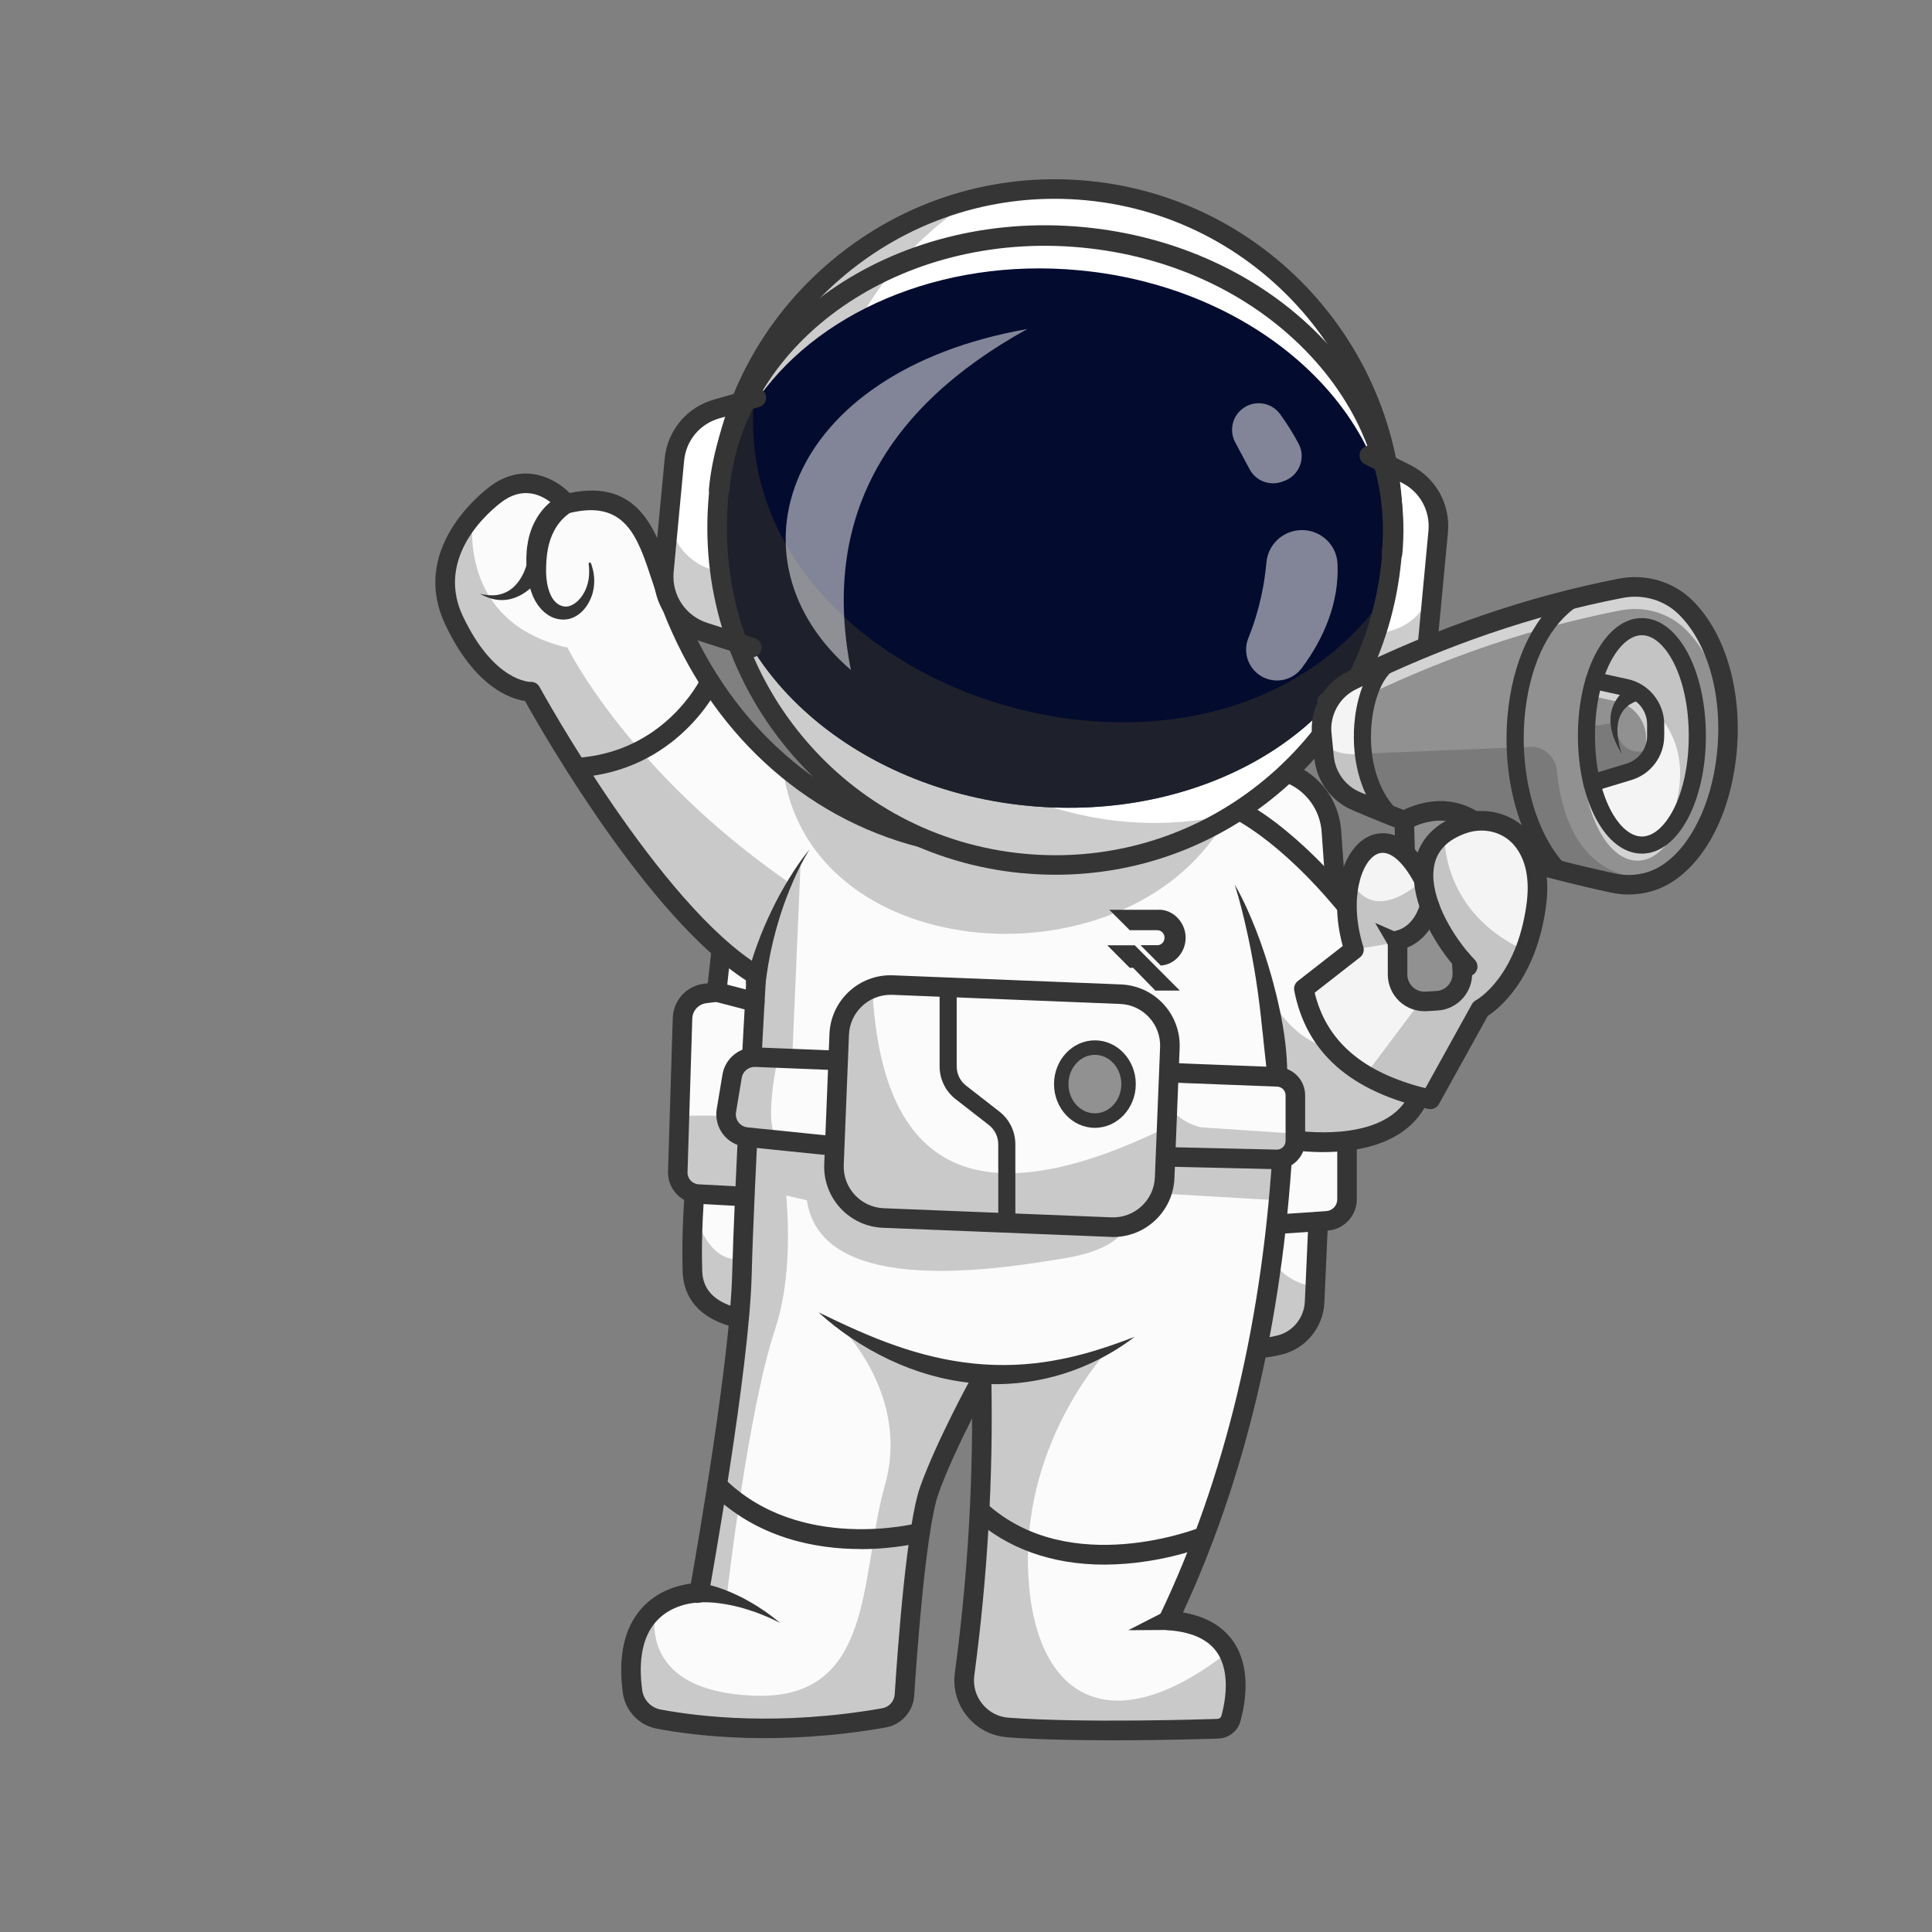 <?xml version="1.0" encoding="UTF-8"?>
<svg id="Layer_1" data-name="Layer 1" xmlns="http://www.w3.org/2000/svg" viewBox="0 0 500 500">
  <rect x="0" y="0" width="500" height="500" fill="#808080" stroke="none"/>
  <defs>
    <style>
      .cls-1 {
        opacity: .7;
      }

      .cls-2 {
        fill: #f4f4f4;
      }

      .cls-3 {
        fill: #fff;
      }

      .cls-4 {
        opacity: .5;
      }

      .cls-5 {
        opacity: .6;
      }

      .cls-6 {
        fill: #fbfbfb;
      }

      .cls-7 {
        fill: #353535;
      }

      .cls-8 {
        fill: #030b2f;
      }

      .cls-9 {
        fill: #292929;
      }

      .cls-10 {
        fill: #919191;
      }

      .cls-11 {
        opacity: .25;
      }
    </style>
  </defs>
  <g>
    <path class="cls-6" d="M179.19,328.98c.32,10.13,10.76,11.71,11.23,12.02s115.49,9.33,131.31,8.39c1.24-.08,2.39-.17,3.47-.29,2.25-.25,4.16-.59,5.79-.99,5.21-1.25,8.98-5.79,9.22-11.14l.18-3.9,.76-16.97-161.43-7.21s-.85,9.97-.54,20.09Z"/>
    <path class="cls-7" d="M318.65,351.99c1.31,0,2.4-.02,3.24-.07,3.77-.23,7.12-.7,9.98-1.41,6.12-1.52,10.59-7.04,10.88-13.42l.93-20.87c.06-1.4-1.02-2.58-2.42-2.64-1.38-.06-2.58,1.02-2.64,2.42l-.93,20.87c-.19,4.16-3.08,7.75-7.04,8.74-2.56,.64-5.61,1.06-9.06,1.27-15.03,.9-123.46-7.42-130.5-8.32-.16-.05-.33-.1-.53-.16-5.79-1.63-8.68-4.73-8.83-9.49-.31-9.85,.52-19.7,.53-19.8,.12-1.39-.91-2.62-2.31-2.74-1.4-.11-2.62,.91-2.74,2.31-.04,.41-.86,10.23-.54,20.39,.15,4.92,2.45,11.37,12.52,14.2,.14,.04,.25,.07,.32,.09,0,0-.03,0-.06-.02,.89,.32,3.63,.54,19.28,1.77,12.74,1,27.84,2.13,41.43,3.09,25.28,1.79,56.39,3.79,68.5,3.79Z"/>
    <path class="cls-6" d="M317.1,198.67l13.28,.32c7.4,.18,13.45,5.95,13.98,13.33l2.59,36.15,1.66,46.76v15.17c0,2.92-2.26,5.35-5.18,5.55l-14.73,1.01-148.04-7.94c-3.02-.16-5.35-2.7-5.26-5.73l1.24-39.75c.1-3.3,2.59-6.03,5.86-6.44l2.96-.37,2.44-22.19,76.57-5.56,12.31-16.58"/>
    <path class="cls-7" d="M328.7,319.48c.06,0,.12,0,.17,0l14.73-1.01c4.23-.29,7.54-3.84,7.54-8.07v-15.17s0-.06,0-.09l-1.66-46.76s0-.06,0-.09l-2.39-33.34c-.74-10.33-9.1-18.3-19.45-18.55l-10.47-.25c-1.39-.03-2.56,1.07-2.59,2.47-.03,1.4,1.07,2.56,2.47,2.59l10.47,.25c7.73,.18,13.97,6.14,14.52,13.85l2.38,33.3,1.66,46.67v15.13c0,1.59-1.24,2.91-2.82,3.02l-14.58,1-147.88-7.93c-1.63-.09-2.92-1.49-2.87-3.12l1.23-39.75c.06-2.06,1.6-3.75,3.65-4.01l2.96-.37c1.16-.15,2.07-1.07,2.2-2.24l2.21-20.09,74.47-5.4c.73-.05,1.41-.42,1.85-1.02l12.31-16.58c.83-1.12,.6-2.71-.52-3.54-1.12-.83-2.71-.6-3.54,.52l-11.62,15.65-75.41,5.47c-1.22,.09-2.2,1.03-2.33,2.25l-2.22,20.2-.98,.12c-4.54,.57-7.94,4.3-8.08,8.87l-1.23,39.75c-.14,4.36,3.3,8.1,7.65,8.33l148.04,7.94s.09,0,.14,0Z"/>
    <path class="cls-6" d="M117.49,160.48c9.02,19.14,19.93,18.51,19.93,18.51,0,0,31.04,56.96,58.32,73.41,0,0-3.1,52.84-3.73,77.52-.59,23.16-9.83,75.31-10.96,81.64-.08,.42-.11,.63-.11,.63,0,0-6.06-.11-11.08,3.9-4.25,3.39-7.74,9.73-6.18,21.57,.48,3.63,3.21,6.55,6.8,7.23,9.68,1.82,31.01,4.46,58.27-.32,2.94-.51,5.15-2.96,5.33-5.94,.78-12.26,3.08-43.6,6.45-53.03,3.95-11.07,12.36-26.6,13.39-28.5,.07-.13,.11-.19,.11-.19,0,.39,.01,.78,.02,1.17,.46,25.4-1.09,50.43-4.4,75.13-.94,6.99,4.2,13.32,11.23,13.83,16.58,1.21,42.44,.72,54.3,.31,1.59-.05,2.97-1.13,3.39-2.67,1.06-3.87,2.42-11.33-.7-17.18-2.25-4.22-6.83-7.59-15.52-8.16,17.21-35.91,27.21-77.4,29.74-124.67,0,0,32.7,6.44,36.5-15.4,3.8-21.83-34.81-68.98-56.96-73.09-9.89-1.84-25.5,.08-39.76,2.76-17.68,3.32-33.27,7.83-33.27,7.83-12.73-3.26-24.74-9.32-35.22-18.01-12.44-10.32-22.72-24.35-29.47-41.83-5.41-12.45-6.39-31.85-27.35-26.58,0,0-7.81-9.71-17.72-2.85,0,0-3.12,2.12-6.38,5.85h0c-5.06,5.8-10.45,15.47-4.96,27.11Z"/>
    <path class="cls-7" d="M260.68,449.59c-4.1-.3-7.78-2.22-10.38-5.41-2.6-3.2-3.72-7.2-3.18-11.28,2.94-21.93,4.44-44.04,4.46-65.85-2.91,5.77-6.51,13.33-8.68,19.42-3.33,9.32-5.67,42.42-6.3,52.34-.27,4.15-3.32,7.55-7.42,8.27-27.38,4.8-48.82,2.25-59.17,.31-4.66-.88-8.22-4.65-8.84-9.38-1.24-9.43,.4-16.75,4.88-21.77,4.19-4.69,9.72-6.03,12.74-6.41,1.81-10.22,10.13-58.28,10.69-79.95,.57-22.11,3.14-67.3,3.65-76.11-25.3-16.32-52.57-63.94-57.26-72.35-3.77-.56-13.03-3.63-20.66-19.84-9.83-20.86,11.99-35.98,12.19-36.12,8.46-5.85,16.24-1.67,20.04,2.13,17.95-3.74,22.44,9.85,26.06,20.84,.89,2.7,1.73,5.24,2.73,7.54,.01,.03,.03,.06,.04,.1,11.41,29.53,34.09,50.68,62.3,58.13,6.37-1.8,52.18-14.42,73.53-10.45,13.18,2.45,29.16,17.52,39.73,30.82,13.93,17.53,21.13,34.43,19.26,45.2-.99,5.67-3.79,10.13-8.34,13.26-9.01,6.19-22.44,5.37-28.27,4.63-2.69,44.62-12.21,84.84-28.32,119.64,5.8,1,10.13,3.45,12.88,7.31,4.84,6.8,3.33,15.95,2,20.8-.72,2.62-3.03,4.44-5.75,4.53-2.08,.07-13.92,.45-27.32,.45-9.23,0-19.21-.18-27.24-.77Zm71.88-157.38c.17,.03,17.52,3.32,27.3-3.4,3.43-2.36,5.46-5.61,6.21-9.94,1.58-9.09-5.58-25.25-18.24-41.18-12.56-15.8-26.96-27.18-36.69-28.99-21.3-3.96-71.36,10.38-71.87,10.53-.44,.13-.89,.13-1.33,.02-30.1-7.7-54.31-30.05-66.41-61.33-1.08-2.49-1.99-5.25-2.87-7.92-3.69-11.19-6.88-20.85-21.51-17.17-.95,.24-1.96-.1-2.58-.86-.66-.8-6.63-7.68-14.33-2.35-.19,.13-18.47,12.8-10.47,29.79,8.07,17.14,17.5,17.06,17.5,17.06,.99-.06,1.9,.46,2.37,1.32,.31,.56,31.02,56.54,57.4,72.45,.8,.49,1.27,1.38,1.22,2.32-.03,.53-3.1,53.08-3.73,77.44-.63,24.59-10.69,80.3-11.11,82.66-.22,1.21-1.28,2.08-2.5,2.08,0,0-.02,0-.02,0-.02-.02-6.76-.01-11.11,4.91-3.43,3.87-4.64,9.83-3.6,17.7,.34,2.56,2.25,4.6,4.76,5.07,10.01,1.88,30.77,4.34,57.36-.32,1.79-.31,3.13-1.8,3.24-3.61,.83-12.93,3.14-44.04,6.59-53.72,4.24-11.87,13.28-28.36,13.67-29.06,.55-1,1.71-1.51,2.82-1.24,1.11,.27,1.9,1.26,1.93,2.41,.51,25.32-.98,51.12-4.41,76.69-.36,2.68,.38,5.32,2.09,7.42,1.7,2.1,4.12,3.36,6.81,3.55,19.42,1.42,50.54,.42,54.02,.31,.49-.02,.91-.34,1.04-.81,.88-3.21,2.52-11.25-1.24-16.53-2.37-3.33-6.65-5.22-12.71-5.62-.84-.06-1.6-.52-2.02-1.25-.42-.73-.46-1.61-.1-2.37,17.09-35.65,27.01-77.27,29.5-123.71,.04-.73,.39-1.41,.97-1.86,.45-.35,1-.53,1.56-.53,.16,0,.32,.02,.49,.05Z"/>
    <g>
      <path class="cls-3" d="M354.37,117.85l9.54,4.79c5.59,2.8,8.88,8.75,8.3,14.97l-2.71,28.77c-.67,7.08-6.16,12.74-13.22,13.62l-12.85,1.6"/>
      <path class="cls-3" d="M195.74,102.91l-10.27,2.92c-6.01,1.71-10.36,6.94-10.95,13.16l-2.71,28.77c-.67,7.08,3.68,13.67,10.44,15.85l12.33,3.97"/>
      <g class="cls-11">
        <path class="cls-7" d="M343.43,181.6l12.85-1.6c7.05-.88,12.55-6.55,13.21-13.62l1.54-16.33c-.67,7.08-6.17,12.74-13.21,13.62l-11.57,1.44-2.83,16.49Z"/>
      </g>
      <g class="cls-11">
        <path class="cls-7" d="M173.36,131.43l-1.54,16.33c-.67,7.08,3.67,13.67,10.44,15.85l12.33,3.97,.29-16.74-11.09-3.57c-6.77-2.18-11.11-8.77-10.44-15.85Z"/>
      </g>
      <circle class="cls-3" cx="273.06" cy="136.39" r="87.46"/>
      <g class="cls-11">
        <path class="cls-7" d="M264.86,223.47c19.95,1.88,38.96-3.1,54.7-13-9.25,2.27-19.02,3.06-29.03,2.11-48.09-4.53-83.41-47.18-78.88-95.28,2.66-28.14,18.37-51.92,40.59-65.88-35.17,8.61-62.67,38.68-66.26,76.77-4.53,48.09,30.79,90.75,78.88,95.28Z"/>
      </g>
      <path class="cls-8" d="M185.71,131.05c-3.6,38.28,32.46,72.98,80.55,77.51,43.85,4.13,82.56-18.25,91.77-51.25,.9-3.19,1.52-6.48,1.83-9.86,3.6-38.28-32.46-72.97-80.55-77.5-36.14-3.4-68.78,11.2-84.31,34.9h0c-5.14,7.85-8.4,16.69-9.29,26.2Z"/>
      <g class="cls-1">
        <path class="cls-9" d="M185.71,131.05c-3.6,38.28,32.46,72.98,80.55,77.51,43.85,4.13,82.56-18.25,91.77-51.25-.56-.88-.89-1.36-.89-1.36-46.8,62.5-166.68,22.81-162.14-51.08-5.14,7.84-8.4,16.68-9.29,26.19Z"/>
      </g>
      <path class="cls-7" d="M264.62,225.99c-23.93-2.25-45.55-13.69-60.88-32.21-15.33-18.52-22.53-41.89-20.28-65.83,2.25-23.93,13.69-45.55,32.21-60.88,18.52-15.33,41.89-22.53,65.83-20.28,49.4,4.65,85.81,48.63,81.16,98.03-2.25,23.93-13.69,45.55-32.21,60.88-16.29,13.49-36.34,20.68-57.23,20.68-2.85,0-5.72-.13-8.6-.41Zm-45.72-155.02c-17.47,14.47-28.27,34.87-30.4,57.46-2.13,22.59,4.67,44.65,19.14,62.12,14.47,17.47,34.87,28.27,57.46,30.4,2.72,.26,5.42,.38,8.11,.38,19.71,0,38.64-6.79,54.01-19.52,17.47-14.47,28.27-34.87,30.4-57.46,4.39-46.62-29.97-88.13-76.6-92.52-2.72-.26-5.42-.38-8.11-.38-19.71,0-38.64,6.79-54.01,19.52Z"/>
      <path class="cls-7" d="M360.27,145.83c1.35,0,2.51-1.03,2.64-2.4,1.93-20.44-5.66-40.52-21.35-56.53-15.58-15.89-37.31-25.88-61.19-28.13-49.45-4.66-92.94,25.74-96.9,67.77-.14,1.46,.93,2.75,2.39,2.89,1.45,.14,2.75-.93,2.89-2.39,3.68-39.11,44.54-67.37,91.12-62.98,22.64,2.13,43.2,11.57,57.9,26.56,14.58,14.88,21.64,33.46,19.86,52.32-.14,1.46,.93,2.75,2.39,2.89,.08,0,.17,.01,.25,.01Z"/>
      <path class="cls-7" d="M343.42,184.14c.1,0,.21,0,.32-.02l12.85-1.6c8.3-1.03,14.64-7.57,15.42-15.9l2.71-28.77c.69-7.32-3.11-14.18-9.68-17.47l-9.54-4.78c-1.25-.63-2.77-.12-3.4,1.13-.63,1.25-.12,2.77,1.13,3.4l9.54,4.79c4.69,2.35,7.4,7.25,6.91,12.47l-2.71,28.77c-.56,5.94-5.09,10.61-11.01,11.35l-12.85,1.6c-1.39,.17-2.37,1.44-2.2,2.83,.16,1.28,1.25,2.22,2.51,2.22Z"/>
      <path class="cls-7" d="M194.59,170.12c1.07,0,2.06-.68,2.41-1.76,.43-1.33-.3-2.76-1.63-3.19l-12.33-3.97c-5.68-1.83-9.26-7.26-8.7-13.2l2.71-28.77c.49-5.22,4.07-9.53,9.12-10.96l10.27-2.92c1.34-.38,2.12-1.78,1.74-3.13-.38-1.35-1.78-2.13-3.13-1.74l-10.27,2.92c-7.07,2.01-12.08,8.04-12.77,15.36l-2.71,28.77c-.78,8.33,4.23,15.93,12.19,18.5l12.33,3.97c.26,.08,.52,.12,.78,.12Z"/>
      <g class="cls-4">
        <path class="cls-3" d="M220.21,173.39c-7.66-38.84,8.67-67.79,45.66-88.24-62.92,11.07-78.79,59.71-45.66,88.24Z"/>
      </g>
      <g class="cls-4">
        <path class="cls-3" d="M327.74,145.58c-.42,4.86-1.58,11.92-4.67,19.56-1.59,3.93,.18,8.41,4.01,10.21h0c3.43,1.61,7.53,.6,9.8-2.43,5.73-7.65,9.76-17.07,9.27-27.08-.28-5.65-5.66-9.66-11.19-8.44h0c-3.93,.86-6.87,4.17-7.21,8.18Z"/>
      </g>
      <g class="cls-4">
        <path class="cls-3" d="M320.82,106.42h0c-2.1,2.15-2.56,5.41-1.15,8.06l3.73,6.97c1.6,2.99,5.14,4.36,8.34,3.24l.52-.18c3.95-1.38,5.79-5.96,3.83-9.66-1.18-2.23-2.74-4.85-4.78-7.65-2.5-3.45-7.51-3.82-10.49-.77Z"/>
      </g>
    </g>
    <g>
      <path class="cls-10" d="M342.08,189.96l.21,2.13,.39,3.88c.49,4.99,3.63,9.34,8.23,11.32,2.95,1.27,5.91,2.5,8.88,3.68,14.28,5.71,28.83,10.44,43.6,14.24,4.7,1.21,9.42,2.32,14.16,3.34,2.61,.56,5.3,.57,7.87,.01,2.05-.43,4.02-1.22,5.83-2.35,18.25-11.52,22.12-52.11,4.99-69.02-4.4-4.35-10.73-6.13-16.81-4.94-4.09,.8-8.18,1.69-12.23,2.69-16.28,4-32.25,9.61-47.93,16.71h0c-3.2,1.44-6.38,2.95-9.55,4.52-5.16,2.56-8.21,8.06-7.64,13.79Z"/>
      <g class="cls-5">
        <path class="cls-3" d="M342.08,189.96l.17,1.76c.79-4.2,3.51-7.89,7.47-9.85,3.17-1.57,6.35-3.08,9.55-4.51h0c15.68-7.11,31.64-12.71,47.93-16.71,4.06-1,8.14-1.89,12.23-2.69,6.08-1.18,12.4,.59,16.81,4.94,6.92,6.83,10.4,17.5,10.9,28.59,.59-13-2.81-26.29-10.9-34.28-4.4-4.35-10.73-6.13-16.81-4.94-4.09,.8-8.18,1.69-12.23,2.69-16.28,4-32.25,9.61-47.93,16.71h0c-3.2,1.44-6.38,2.95-9.55,4.52-5.16,2.56-8.21,8.06-7.64,13.79Z"/>
      </g>
      <path class="cls-2" d="M342.08,189.96l.59,6.01c.49,4.99,3.63,9.34,8.23,11.32,2.95,1.27,5.91,2.5,8.88,3.68-10.87-11.11-8.1-33.74-.52-39.32-3.2,1.44-6.38,2.94-9.55,4.51-5.16,2.56-8.21,8.06-7.64,13.79Z"/>
      <path class="cls-7" d="M417.01,231.03c-23.07-4.96-45.65-12.17-67.11-21.41-5.43-2.34-9.16-7.47-9.75-13.4l-.6-6.01c-.67-6.75,2.96-13.3,9.04-16.31,23.15-11.45,46.82-19.57,70.35-24.14,7-1.36,14.13,.75,19.07,5.63,8.76,8.65,13.1,24.1,11.34,40.33-1.61,14.82-7.87,27.02-16.76,32.63h0c-3.28,2.07-7.17,3.15-11.1,3.15-1.5,0-3-.16-4.49-.48Zm12.89-6.96c7.48-4.72,13.01-15.79,14.43-28.89,1.6-14.73-2.18-28.59-9.87-36.18-3.76-3.71-9.19-5.3-14.55-4.26-23.09,4.48-46.33,12.45-69.07,23.7-4.2,2.08-6.71,6.61-6.25,11.27l.6,6.01c.41,4.1,2.98,7.64,6.72,9.25,21.16,9.12,43.42,16.22,66.17,21.11,4.09,.88,8.4,.15,11.82-2.01h0Z"/>
      <path class="cls-7" d="M403.39,227.43c.54,0,1.09-.2,1.51-.6,.89-.84,.94-2.24,.1-3.13-8.01-8.54-12.1-24.72-10.2-40.26,1.51-12.33,6.47-22.04,13.59-26.64,1.03-.66,1.32-2.03,.66-3.06-.66-1.03-2.03-1.32-3.06-.66-8.23,5.31-13.91,16.18-15.59,29.82-2.09,17.04,2.37,34.24,11.36,43.83,.44,.46,1.03,.7,1.62,.7Z"/>
      <path class="cls-10" d="M381.54,212.53c-8.86-5.91-18.14-.12-18.14-.12l.25,8.51,4.49,2.8"/>
      <ellipse class="cls-2" cx="424.92" cy="190.44" rx="14.34" ry="28.27"/>
      <g class="cls-5">
        <path class="cls-3" d="M409.42,194.47c0,15.61,6.42,28.27,14.35,28.27,5.77,0,10.74-6.71,13.01-16.39-2.58,7.46-6.93,12.35-11.86,12.35-7.92,0-14.35-12.65-14.35-28.26,0-4.22,.47-8.23,1.32-11.83-1.56,4.52-2.47,9.98-2.47,15.87Z"/>
      </g>
      <path class="cls-7" d="M359.78,213.19c.56,0,1.12-.21,1.55-.63,.88-.86,.89-2.26,.04-3.13-4.76-4.87-7.17-13.01-6.44-21.78,.54-6.51,2.76-12.09,5.67-14.22,.99-.72,1.2-2.11,.48-3.1-.72-.99-2.11-1.2-3.1-.48-3.96,2.9-6.82,9.58-7.47,17.43-.83,10.03,2.05,19.47,7.69,25.24,.43,.44,1.01,.67,1.58,.67Z"/>
      <path class="cls-10" d="M412.55,176.13l8.28,1.82c4.47,.98,7.65,4.94,7.65,9.52v2.97c0,4.29-2.81,8.08-6.92,9.33l-9.58,2.9"/>
      <g class="cls-5">
        <path class="cls-3" d="M412.46,180.24l5.87,1.29c4.47,.98,7.66,4.94,7.66,9.52v2.97c0,1.28-.25,2.51-.71,3.64,1.99-1.81,3.21-4.4,3.21-7.23v-2.97c0-4.58-3.19-8.54-7.66-9.52l-8.28-1.82-.09,4.11Z"/>
      </g>
      <path class="cls-7" d="M408.36,190.44c0-17.09,7.27-30.48,16.56-30.48s16.56,13.39,16.56,30.48-7.27,30.48-16.56,30.48-16.56-13.39-16.56-30.48Zm4.43,0c0,15.58,6.27,26.05,12.13,26.05,5.86,0,12.13-10.47,12.13-26.05,0-15.58-6.27-26.05-12.13-26.05-5.86,0-12.13,10.47-12.13,26.05Z"/>
      <path class="cls-7" d="M411.98,204.87c.21,0,.43-.03,.64-.1l9.58-2.9c5.08-1.54,8.5-6.14,8.5-11.45v-2.97c0-5.57-3.95-10.49-9.39-11.68l-8.28-1.82c-1.2-.26-2.38,.49-2.64,1.69-.26,1.19,.49,2.38,1.69,2.64l8.28,1.82c3.43,.75,5.91,3.85,5.91,7.35v2.97c0,3.34-2.15,6.24-5.35,7.21l-9.58,2.9c-1.17,.35-1.83,1.59-1.48,2.76,.29,.96,1.17,1.57,2.12,1.57Z"/>
      <path class="cls-7" d="M423.16,176.99c-.19,.07-.3,.12-.42,.18-.12,.06-.24,.11-.34,.17-.22,.12-.44,.23-.64,.37-.42,.25-.8,.54-1.17,.83-.73,.61-1.41,1.28-1.96,2.06-1.13,1.53-1.73,3.38-1.83,5.14,0,.44-.02,.88-.01,1.31l.17,1.27c.04,.42,.16,.83,.27,1.23l.34,1.19c.32,.76,.62,1.51,.96,2.23l1.16,2.09-.64-2.28c-.16-.77-.27-1.54-.4-2.29l-.05-1.14c-.02-.38-.04-.75,.02-1.12l.11-1.09,.26-1.03c.41-1.34,1.15-2.47,2.13-3.29,.47-.42,1.04-.74,1.6-1.03,.3-.12,.58-.25,.88-.34,.15-.06,.29-.09,.44-.12,.07-.02,.14-.03,.21-.04,.07-.01,.14-.03,.14-.01l-1.21-4.26Z"/>
      <path class="cls-7" d="M363.65,223.44s.05,0,.08,0c1.4-.04,2.5-1.21,2.46-2.6l-.2-6.93c2.52-1.15,8.45-3.09,14.16,.72,1.16,.78,2.74,.46,3.51-.7,.78-1.16,.46-2.73-.7-3.51-10.11-6.74-20.45-.44-20.88-.17-.76,.48-1.22,1.32-1.19,2.22l.25,8.51c.04,1.37,1.16,2.46,2.53,2.46Z"/>
      <g class="cls-11">
        <path class="cls-7" d="M412.46,174.77s27.62,6.75,21.45,32.7c0,0,12.04-11,0-39.04,0,0-9.85-17.02-21.46,6.34Z"/>
      </g>
      <g class="cls-11">
        <path class="cls-7" d="M342.29,192.09l.39,3.88c.49,4.99,3.63,9.34,8.23,11.32,2.95,1.27,5.91,2.5,8.88,3.68,1.21,.48,2.41,.96,3.63,1.42,.3-.18,9.42-5.69,18.13,.13l-5.41,4.52c8.99,3.09,18.08,5.81,27.26,8.17,4.7,1.21,9.42,2.32,14.16,3.34,2.61,.56,5.3,.57,7.87,.01l.44-1.59s-19.99,2.43-22.97-27.61c-.35-3.55-3.38-6.23-6.94-6.08l-43.1,1.77s-7.23,1.18-10.56-2.96Z"/>
      </g>
      <path class="cls-2" d="M337.44,255.88c2.01,10.25,7.61,17.44,15.9,22.32,4.78,2.82,10.45,4.88,16.85,6.32l12.97-23.42s2.03-1.08,4.58-3.83c.23-.25,.47-.51,.72-.79,2.05-2.37,4.35-5.78,6.2-10.5,1.25-3.19,2.29-6.98,2.92-11.46,1.21-8.68-.92-14.09-3.78-17.45-3.75-4.42-9.97-5.77-15.42-3.77-5.68,2.09-8.54,5.54-9.54,9.57-.38,1.52-.49,3.13-.37,4.78-10.94-20.99-24.9-3.68-18.04,18.1l-12.97,10.13Z"/>
      <path class="cls-10" d="M369.98,234.54s-1.64,7.37-8.29,8.84v8.83c0,4.02,3.39,7.2,7.4,6.95l2.83-.17c3.8-.23,6.71-3.48,6.53-7.29l-.16-3.25"/>
      <path class="cls-7" d="M369.63,286.99c-20.19-4.55-31.54-14.56-34.68-30.62-.18-.94,.18-1.89,.93-2.48l11.62-9.07c-3.89-14.25,.49-25.8,7.09-28.53,2.15-.89,7.05-1.86,12.29,4.34,1.27-3.41,4.17-7.33,10.61-9.7,6.57-2.41,13.89-.6,18.22,4.5,4.03,4.74,5.49,11.28,4.35,19.44-2.62,18.77-12.3,26.28-15.02,28.04l-12.65,22.83c-.45,.82-1.31,1.31-2.21,1.31-.18,0-.37-.02-.56-.06Zm9.61-71.3c-4.55,1.67-7.16,4.29-8,8-.25,1.13-.34,2.32-.29,3.53,.03,.19,.04,.38,.04,.57,.6,7.6,6.43,16.26,10.66,20.58,.98,1,.96,2.6-.04,3.58-1,.98-2.6,.96-3.58-.04-4.91-5.01-11.21-14.54-12.05-23.51-3.13-5.82-6.64-8.59-9.46-7.43-4.16,1.72-7.58,11.7-3.7,24.03,.32,1.01-.02,2.11-.86,2.76l-11.72,9.15c3.02,12.54,12.42,20.64,28.65,24.71l12.04-21.73c.23-.42,.59-.77,1.01-1,.43-.24,10.49-5.99,13.1-24.7,.93-6.66-.15-11.87-3.2-15.46-2.08-2.45-5.19-3.78-8.43-3.78-1.39,0-2.81,.24-4.18,.75Z"/>
      <path class="cls-7" d="M368.67,261.71c.19,0,.39,0,.58-.02l2.83-.17c5.16-.32,9.15-4.78,8.9-9.93l-.16-3.25c-.07-1.4-1.24-2.47-2.65-2.41-1.4,.07-2.47,1.25-2.41,2.65l.16,3.25c.11,2.41-1.75,4.49-4.16,4.64l-2.83,.17c-1.24,.07-2.41-.35-3.31-1.2-.9-.85-1.4-1.99-1.4-3.23v-6.98c6.47-2.62,8.15-9.82,8.23-10.15,.3-1.36-.56-2.72-1.92-3.02-1.36-.3-2.71,.55-3.02,1.91-.06,.26-1.43,5.83-6.37,6.93-1.16,.26-1.98,1.28-1.98,2.47v8.83c0,2.61,1.09,5.13,2.99,6.92,1.76,1.66,4.11,2.58,6.51,2.58Z"/>
      <polygon class="cls-7" points="363.38 242.13 355.89 238.85 360.01 245.91 363.38 242.13"/>
      <g class="cls-11">
        <path class="cls-7" d="M427.97,193.54s-8.4,4.7-10.23-6.46l-7.12,1.07,1.59,15.42,9.34-3.82"/>
      </g>
      <g class="cls-11">
        <path class="cls-7" d="M353.34,278.2c4.78,2.82,10.45,4.88,16.85,6.32l12.97-23.42s2.03-1.08,4.58-3.83c.23-.25,.47-.51,.72-.79,2.05-2.37,4.35-5.78,6.2-10.5-21.5-9.8-20.8-29.19-20.8-29.19l-5.01,6.08c-.28,1.87-.27,3.73,.12,5.76,.77,4.04,3.03,8.72,7.37,15.38,.54,.82,1.08,1.61,1.62,2.37,.76,1.06,1.52,2.06,2.27,2.99l-1.76,2.33-2.37,5.57-8.42,1.84-14.33,19.09Z"/>
      </g>
      <g class="cls-11">
        <path class="cls-7" d="M367.67,228.04c-.84,1.11-12.57,11.47-18.25-.59l-1.26,10.4s3.4,7.44,3.64,7.59,10.51-1.68,10.84-2.06c.33-.37,5.18-4.17,5.41-4.54,.24-.37,.58-5.19,.58-5.19"/>
      </g>
    </g>
    <path class="cls-6" d="M222.17,274.66l-26.65-1.06c-2.98-.12-5.57,2-6.06,4.93l-1.48,8.9c-.56,3.37,1.84,6.51,5.23,6.85l28.96,2.95"/>
    <path class="cls-6" d="M298.96,277.4c1.3,.16,22.19,.95,31.67,1.31,2.58,.1,4.61,2.21,4.61,4.79v11.78c0,2.69-2.21,4.85-4.9,4.79l-31.38-.73"/>
    <path class="cls-7" d="M222.17,299.76c1.28,0,2.38-.97,2.52-2.28,.14-1.39-.87-2.63-2.26-2.77l-28.96-2.95c-.94-.1-1.77-.56-2.34-1.31-.57-.75-.8-1.67-.65-2.61l1.48-8.9c.28-1.68,1.77-2.89,3.47-2.82l26.65,1.06c1.4,.06,2.57-1.03,2.63-2.43,.06-1.4-1.03-2.57-2.43-2.63l-26.65-1.06c-4.27-.16-7.96,2.86-8.66,7.05l-1.48,8.9c-.38,2.29,.21,4.66,1.62,6.51s3.54,3.04,5.85,3.28l28.96,2.95c.09,0,.17,.01,.26,.01Z"/>
    <path class="cls-7" d="M330.45,302.6c1.92,0,3.73-.74,5.11-2.09,1.42-1.39,2.21-3.25,2.21-5.24v-11.78c0-3.96-3.1-7.17-7.05-7.32-18.67-.7-30.43-1.18-31.46-1.29-1.38-.15-2.64,.84-2.8,2.22-.16,1.38,.81,2.63,2.19,2.8,1.03,.13,11.76,.57,31.89,1.32,1.22,.05,2.17,1.04,2.17,2.26v11.78c0,.61-.24,1.19-.68,1.62-.44,.43-1.05,.67-1.63,.64l-31.38-.73c-1.38-.02-2.56,1.07-2.59,2.47-.03,1.4,1.07,2.56,2.47,2.59l31.38,.73c.06,0,.12,0,.17,0Z"/>
    <path class="cls-6" d="M215.84,301.39c-.3,7.35,5.42,13.54,12.76,13.83l58.98,2.36c7.34,.3,13.54-5.42,13.83-12.76l.53-13.07,.82-20.62c.29-7.35-5.42-13.54-12.76-13.83l-58.98-2.36c-1.85-.08-3.63,.23-5.25,.85-4.83,1.84-8.35,6.42-8.58,11.92l-1.35,33.69Z"/>
    <path class="cls-7" d="M287.48,320.11l-58.98-2.36h0c-8.73-.35-15.54-7.73-15.19-16.46l1.35-33.69c.35-8.73,7.72-15.55,16.46-15.19l58.98,2.36c8.73,.35,15.54,7.73,15.19,16.46l-1.35,33.69c-.34,8.51-7.37,15.21-15.82,15.21-.21,0-.43,0-.64-.01Zm-58.89-4.89h0Zm-8.88-47.42l-1.35,33.69c-.24,5.94,4.4,10.96,10.34,11.2l58.98,2.36c5.92,.22,10.96-4.4,11.2-10.34l1.35-33.69c.24-5.94-4.4-10.96-10.34-11.2l-58.98-2.36c-.15,0-.29,0-.44,0-5.75,0-10.53,4.55-10.76,10.35Z"/>
    <path class="cls-7" d="M260.56,317.8c1.22,0,2.21-.99,2.21-2.21v-19.43c0-3.35-1.52-6.46-4.16-8.51l-8.57-6.67c-1.56-1.21-2.45-3.04-2.45-5.02v-19.22c0-1.22-.99-2.21-2.21-2.21s-2.21,.99-2.21,2.21v19.22c0,3.35,1.52,6.46,4.16,8.51l8.57,6.67c1.56,1.21,2.45,3.04,2.45,5.02v19.43c0,1.22,.99,2.21,2.21,2.21Z"/>
    <ellipse class="cls-10" cx="283.37" cy="280.56" rx="8.71" ry="9.45"/>
    <path class="cls-7" d="M272.78,280.56c0-6.24,4.75-11.32,10.58-11.32,5.84,0,10.58,5.08,10.58,11.32s-4.75,11.32-10.58,11.32c-5.84,0-10.58-5.08-10.58-11.32Zm3.74,0c0,4.18,3.07,7.57,6.84,7.57s6.84-3.4,6.84-7.57-3.07-7.57-6.84-7.57-6.84,3.4-6.84,7.57Z"/>
    <path class="cls-7" d="M293.68,345.96c-6.84,2.63-13.66,4.86-20.62,6.09-6.94,1.26-13.97,1.55-20.91,.85-6.95-.69-13.8-2.35-20.5-4.7-6.71-2.34-13.22-5.37-19.82-8.57,5.41,4.94,11.6,9.07,18.31,12.25,6.71,3.17,14.01,5.32,21.51,6.05,7.49,.75,15.14,.05,22.32-2.03,7.18-2.08,13.89-5.49,19.7-9.95Z"/>
    <path class="cls-7" d="M319.56,228.98c1.28,4.09,2.3,8.22,3.21,12.37,.23,1.04,.46,2.07,.66,3.11,.21,1.04,.43,2.07,.6,3.12,.18,1.04,.4,2.08,.57,3.12l.5,3.13c.63,4.17,1.16,8.35,1.56,12.53,.12,1.04,.26,2.08,.34,3.13l.34,3.13c.24,2.08,.42,4.17,.76,6.26l.02,.1c.22,1.38,1.53,2.32,2.91,2.1,1.25-.2,2.14-1.29,2.13-2.51-.02-4.34-.41-8.66-1.15-12.94l-.58-3.2c-.22-1.06-.47-2.12-.7-3.17-.23-1.06-.49-2.11-.77-3.15-.28-1.05-.52-2.1-.82-3.14-1.17-4.16-2.53-8.27-4.09-12.29-1.58-4.01-3.32-7.96-5.47-11.68Z"/>
    <path class="cls-7" d="M209.51,219.81c-1.97,2.39-3.71,4.97-5.34,7.62-1.62,2.66-3.13,5.4-4.48,8.22-1.34,2.83-2.61,5.71-3.67,8.68-.57,1.47-1.04,2.98-1.53,4.48-.49,1.5-.88,3.04-1.33,4.56-.39,1.35,.38,2.76,1.73,3.15,1.35,.39,2.76-.38,3.15-1.73,.03-.11,.06-.21,.07-.32l.02-.15c.22-1.49,.4-2.99,.66-4.47,.28-1.48,.52-2.98,.87-4.45,.62-2.97,1.46-5.89,2.37-8.8,.93-2.91,2.03-5.77,3.25-8.58,1.24-2.81,2.59-5.58,4.22-8.2Z"/>
    <path class="cls-7" d="M149.18,201.2c.05,0,.11,0,.16,0,25.87-1.6,36.26-22.72,36.69-23.62,.6-1.26,.07-2.77-1.19-3.38-1.26-.6-2.77-.07-3.37,1.19-.4,.82-9.63,19.35-32.43,20.76-1.4,.09-2.46,1.29-2.37,2.68,.08,1.34,1.2,2.38,2.52,2.38Z"/>
    <path class="cls-7" d="M145.55,128.04c-.48,.2-.71,.32-1.04,.49-.29,.16-.58,.32-.85,.51-.28,.18-.54,.36-.79,.56-.26,.19-.51,.39-.74,.6-.49,.41-.92,.87-1.36,1.33-.4,.48-.82,.96-1.16,1.48-1.45,2.05-2.4,4.39-2.89,6.75-.23,1.18-.42,2.36-.45,3.54l-.05,.88v.85c.02,.57,0,1.13,.06,1.71,.15,2.28,.51,4.62,1.39,6.91l.34,.85,.43,.84c.14,.28,.3,.55,.49,.82,.18,.27,.34,.54,.55,.79,.78,1.04,1.82,1.97,3.06,2.61,1.24,.64,2.7,.91,4.09,.73,1.47-.19,2.68-.88,3.64-1.7,.97-.83,1.68-1.84,2.23-2.89,.54-1.06,.94-2.17,1.11-3.31,.19-1.13,.24-2.27,.1-3.38-.09-1.11-.41-2.18-.75-3.21-.06-.17-.24-.26-.4-.2-.15,.05-.23,.19-.21,.34v.02c.27,2.06,.13,4.14-.54,5.97-.66,1.82-1.82,3.46-3.28,4.37-.72,.46-1.5,.72-2.15,.69-.73-.02-1.41-.27-2.01-.68-1.22-.81-2.03-2.37-2.49-4.09-.48-1.73-.61-3.66-.54-5.6,.04-1.98,.26-3.87,.69-5.64,.45-1.77,1.15-3.41,2.11-4.84,.47-.72,1.02-1.38,1.62-1.98,.15-.15,.3-.3,.46-.43,.15-.15,.31-.28,.47-.4,.16-.13,.32-.25,.48-.37,.13-.1,.36-.24,.36-.26l-.4-3.72c-.07-.63-.63-1.09-1.27-1.02-.11,.01-.22,.04-.32,.08Z"/>
    <path class="cls-7" d="M136.43,145.54c0,.06-.05,.26-.08,.4l-.13,.47c-.1,.32-.21,.64-.33,.95-.24,.63-.53,1.25-.86,1.84-.66,1.18-1.5,2.27-2.56,3.11-1.05,.85-2.35,1.43-3.78,1.66-1.43,.21-2.98,.08-4.48-.3,1.35,.76,2.85,1.35,4.49,1.56,.82,.09,1.67,.09,2.52-.03,.85-.12,1.69-.36,2.5-.7,1.62-.67,3.07-1.73,4.3-2.96,.62-.62,1.19-1.28,1.72-1.97,.26-.35,.51-.71,.76-1.08l.35-.57c.12-.21,.22-.37,.36-.66l-4.76-1.73Z"/>
    <path class="cls-7" d="M285.78,404.92c1.86,0,3.75-.08,5.67-.24,11.89-.97,20.75-4.57,21.12-4.72,1.29-.53,1.91-2.01,1.38-3.3-.53-1.29-2.01-1.91-3.3-1.38h0c-.33,.14-33.77,13.47-55.42-6.27-1.03-.94-2.63-.87-3.58,.16-.94,1.03-.87,2.63,.17,3.58,8.78,8.01,20.44,12.17,33.96,12.17Z"/>
    <path class="cls-7" d="M222.71,400.91c8.96,0,15.48-1.67,16.07-1.83,1.35-.36,2.16-1.75,1.8-3.1-.36-1.35-1.75-2.15-3.09-1.8h0c-.3,.08-30.6,7.78-50.1-11.62-.99-.99-2.59-.98-3.58,0-.99,.99-.98,2.59,0,3.58,12.1,12.03,27.47,14.75,38.89,14.75Z"/>
    <path class="cls-7" d="M180.93,414.73c.09-.02,.34-.04,.53-.05,.2-.02,.42-.01,.63-.02,.43,0,.86,0,1.3,.02,.88,.03,1.78,.11,2.67,.23,1.79,.22,3.59,.59,5.38,1.05,1.78,.49,3.56,1.05,5.31,1.74,.89,.32,1.73,.73,2.61,1.09,.86,.39,1.7,.82,2.56,1.23-.74-.59-1.48-1.19-2.24-1.77-.78-.55-1.53-1.15-2.34-1.66-1.59-1.09-3.26-2.06-4.98-2.98-1.73-.89-3.53-1.7-5.4-2.38-.94-.34-1.89-.65-2.87-.91-.49-.14-.99-.25-1.5-.36-.26-.05-.51-.11-.78-.15-.28-.05-.5-.09-.88-.12l-.44-.04c-1.43-.12-2.69,.94-2.81,2.37-.12,1.43,.94,2.69,2.37,2.81,.3,.03,.6,0,.88-.07Z"/>
    <path class="cls-7" d="M301.73,416.91l-9.73,4.99,10.94-.07c1.44,0,2.59-1.18,2.58-2.62,0-1.44-1.18-2.59-2.62-2.58-.42,0-.82,.11-1.17,.29Z"/>
    <path class="cls-7" d="M195.34,261.83c1.12,0,2.15-.75,2.45-1.89,.35-1.35-.46-2.74-1.81-3.09l-9.88-2.58c-1.36-.35-2.74,.46-3.09,1.81-.35,1.35,.46,2.74,1.81,3.09l9.88,2.58c.21,.06,.43,.08,.64,.08Z"/>
    <g class="cls-11">
      <path class="cls-7" d="M344.61,271.05s-9.05,.02-16.81-14.32l2.82,17.98,1.87,5.06,1.9,4.75,1.81,10.75s20.81,6.02,29.51-10.75c0,0-10.57,.74-21.11-13.47Z"/>
    </g>
    <g class="cls-11">
      <path class="cls-7" d="M117.49,160.48c9.02,19.14,19.93,18.51,19.93,18.51,0,0,31.04,56.96,58.32,73.41,0,0-.57,9.7-1.27,22.73-1.69,.42-4.06,1.06-4.06,1.06,0,0-1.51,5.74-1.87,7.92-.36,2.17-.47,7.16,.92,8.28,1.19,.97,2.61,2.84,3.99,2.6-.63,12.77-1.2,25.79-1.44,34.94-.59,23.16-9.83,75.31-10.96,81.64,3.6,.39,7.16,.63,7.16,.63,0,0,5.38-47.15,12.34-68.03,3.78-11.34,3.75-24.82,2.94-34.77l5.33,1.23c3.73,25.63,50.69,17.61,66.3,15.08,15.61-2.53,16.05-8.47,16.05-8.47l-3.6,1.3-55.9-2.96-11.61-3.58-4.23-7.81v-6.96s-13.87,0-13.87,0c-.23-1.35-.39-2.09-.39-2.09-4.37-2.94-.27-21.3-.27-21.3l3.74-.23,2.16-50.27-2.87,5.16c-41.72-28.8-57.47-60.9-57.47-60.9-28.82-6.59-24.5-33.66-24.42-34.21-5.06,5.79-10.45,15.46-4.96,27.1Z"/>
    </g>
    <g class="cls-11">
      <path class="cls-7" d="M163.67,437.67c.48,3.63,3.21,6.55,6.8,7.23,9.68,1.82,31.01,4.46,58.27-.32,2.94-.51,5.15-2.96,5.33-5.94,.78-12.26,3.08-43.6,6.45-53.03,3.95-11.07,12.36-26.6,13.39-28.5l.43-1.47-12.34-3.1-10.29-1.11-14.27-8.2c.47,.46,18.14,18.04,11.58,41.12-6.64,23.4-2.37,55.68-33.86,54.49-31.5-1.2-25.32-22.76-25.32-22.76-4.25,3.39-7.74,9.73-6.18,21.57Z"/>
    </g>
    <g class="cls-11">
      <path class="cls-7" d="M260.86,447.06c16.58,1.21,42.44,.72,54.3,.31,1.59-.05,2.97-1.13,3.39-2.67,1.06-3.87,2.42-11.33-.7-17.18-.08,.05-.15,.11-.23,.17-31.33,24.36-50.83,10.82-51.58-22.47-.75-33.29,20.71-55.78,20.71-55.78l-32.41,6.2s-.11,.88-.3,2.45c.46,25.4-1.09,50.43-4.4,75.13-.94,6.99,4.2,13.32,11.23,13.83Z"/>
    </g>
    <g class="cls-11">
      <path class="cls-7" d="M215.84,301.39c-.3,7.35,5.42,13.54,12.76,13.83l58.98,2.36c7.34,.3,13.54-5.42,13.83-12.76l.53-13.07c-45.69,22.33-73.67,14.72-76.18-35.96-4.83,1.84-8.35,6.42-8.58,11.92l-1.35,33.69Z"/>
    </g>
    <g class="cls-11">
      <path class="cls-7" d="M335.24,293.38l-24.42-1.63s-7.39-1.53-8.6-7.22l-1.69,18.51v5.85s30.09,1.74,30.09,1.74l1.13-10.55,3.49-1.79"/>
    </g>
    <g class="cls-11">
      <path class="cls-7" d="M325.21,349.09c2.25-.25,4.16-.59,5.79-.99,5.21-1.25,8.98-5.79,9.22-11.14l.18-3.9c-4.62-.78-9.69-3.04-11.85-8.83l-3.34,24.86Z"/>
    </g>
    <g class="cls-11">
      <polyline class="cls-7" points="188.34 288.73 175.86 288.73 176.19 306.32 179.12 308.71 191.53 308.71 193.44 294.99 190.4 294.17"/>
    </g>
    <g class="cls-11">
      <path class="cls-7" d="M180.3,315.58c2.67,7.37,6.6,11.03,12.02,10.23l-1.11,15.5s-10.4-6.45-10.74-7.17c-.34-.72-1.44-7.38-1.28-8.65"/>
    </g>
    <g class="cls-11">
      <path class="cls-7" d="M202.59,198.67c6.23,50.51,85.29,57.12,112.51,16.72l-2.4-.35c-9.97,5.23-36.27,15.32-72.6,1.34-.97,.27-1.51,.42-1.51,.42-12.73-3.26-24.74-9.32-35.22-18.01l-.78-.11Z"/>
    </g>
  </g>
  <g>
    <path class="cls-7" d="M299.94,235.45h0s-12.85,0-12.85,0l5.29,5.29h7.14c1.03,0,1.86,.87,1.86,1.94s-.83,1.94-1.86,1.94h-4.35l5.25,5.27c3.59-.27,6.42-3.39,6.42-7.22s-3.08-7.23-6.89-7.24Z"/>
    <polygon class="cls-7" points="293.67 244.64 288.96 244.64 288.48 244.64 287.57 244.64 286.57 244.64 292.36 250.46 293.24 250.46 299 256.36 305.33 256.36 298.91 249.91 293.67 244.64"/>
  </g>
</svg>
